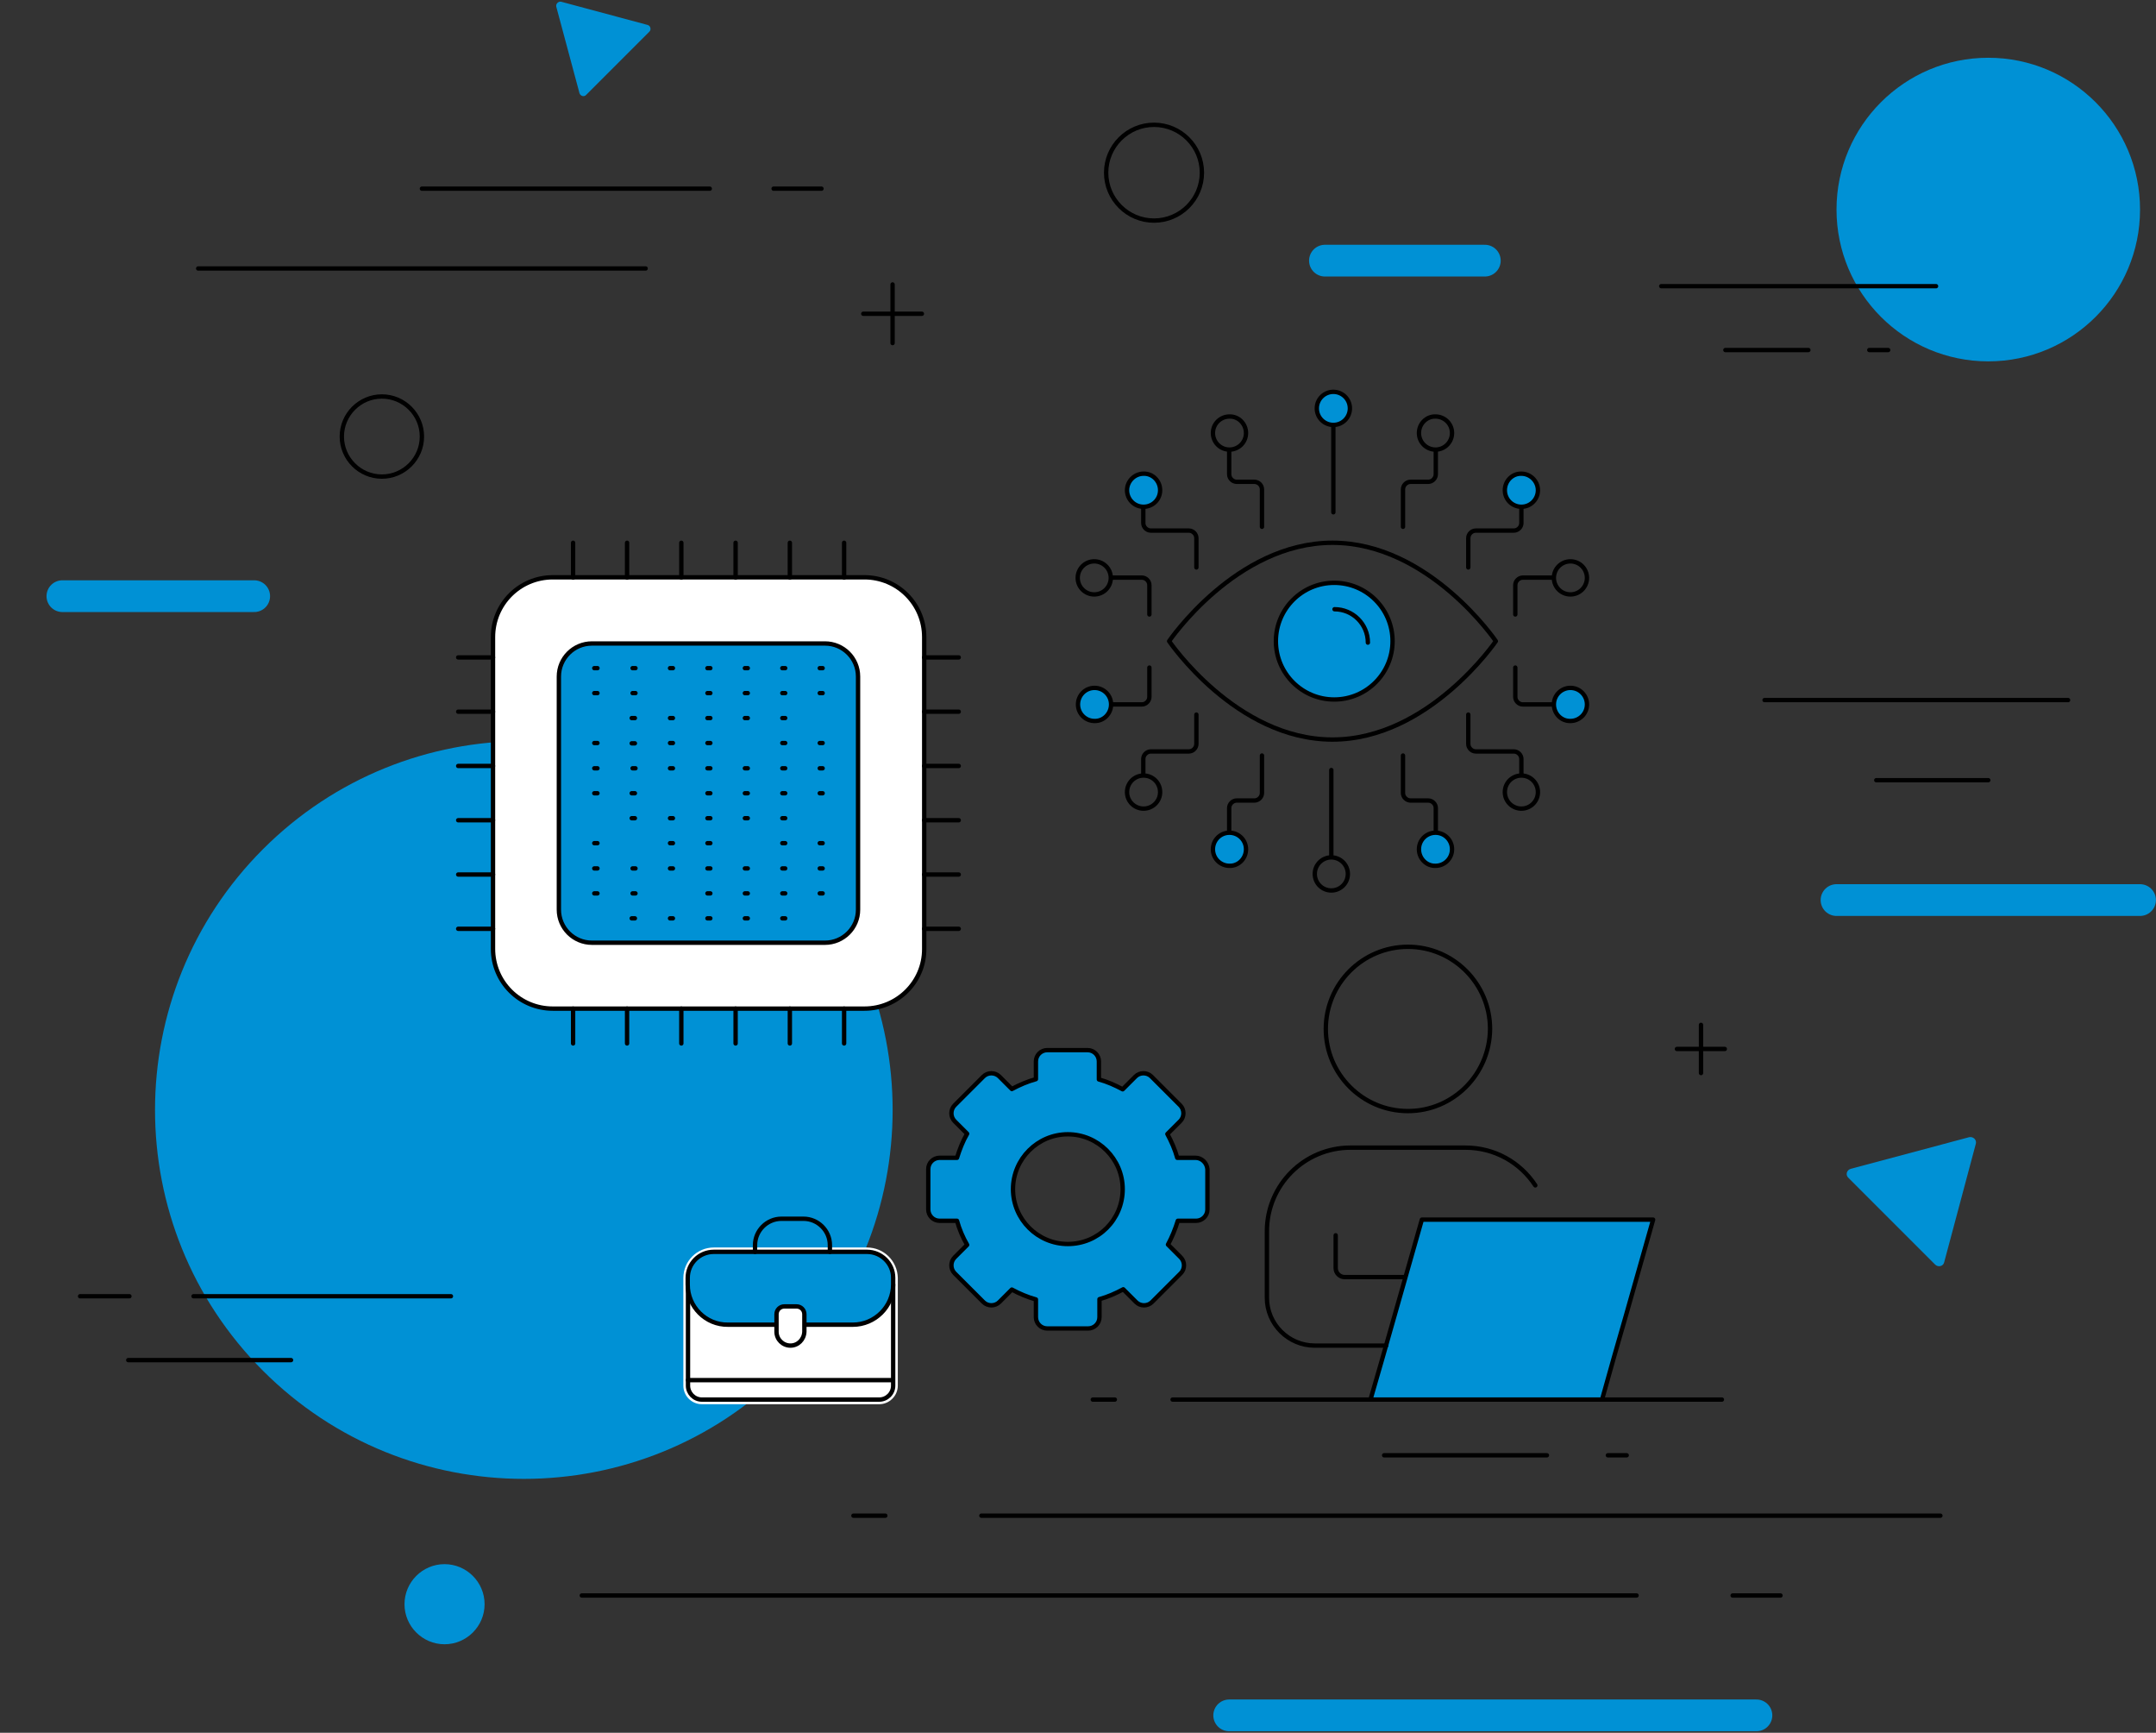 <svg width="743" height="597" viewBox="0 0 743 597" fill="none" xmlns="http://www.w3.org/2000/svg">
<rect x="0" y="0" width="743" height="597" fill="#333333" stroke="none"/>
<path d="M685.2 124.5C714.085 124.5 737.5 101.085 737.5 72.2C737.5 43.316 714.085 19.9 685.2 19.9C656.316 19.9 632.9 43.316 632.9 72.2C632.9 101.085 656.316 124.5 685.2 124.5Z" fill="#0091D5"/>
<path d="M737.5 310.1H632.9" stroke="#0091D5" stroke-width="10.939" stroke-miterlimit="10" stroke-linecap="round" stroke-linejoin="round"/>
<path d="M605.3 591H423.6" stroke="#0091D5" stroke-width="10.939" stroke-miterlimit="10" stroke-linecap="round" stroke-linejoin="round"/>
<path d="M511.7 89.8H456.6" stroke="#0091D5" stroke-width="10.939" stroke-miterlimit="10" stroke-linecap="round" stroke-linejoin="round"/>
<path d="M244.6 65H145.4" stroke="black" stroke-width="1.5" stroke-miterlimit="10" stroke-linecap="round" stroke-linejoin="round"/>
<path d="M283.1 65H266.6" stroke="black" stroke-width="1.5" stroke-miterlimit="10" stroke-linecap="round" stroke-linejoin="round"/>
<path d="M414.2 59.5C414.2 68.6 406.8 76 397.7 76C388.6 76 381.2 68.6 381.2 59.5C381.2 50.4 388.6 43 397.7 43C406.8 43 414.2 50.4 414.2 59.5Z" stroke="black" stroke-width="1.5" stroke-miterlimit="10" stroke-linecap="round" stroke-linejoin="round"/>
<path d="M145.4 150.4C145.4 158 139.2 164.2 131.6 164.2C124 164.2 117.8 158 117.8 150.4C117.8 142.8 124 136.6 131.6 136.6C139.2 136.6 145.4 142.8 145.4 150.4Z" stroke="black" stroke-width="1.5" stroke-miterlimit="10" stroke-linecap="round" stroke-linejoin="round"/>
<path d="M678.6 391.8L637.8 402.7C636.4 403.1 635.9 404.8 637 405.8L666.9 435.7C667.9 436.7 669.7 436.3 670 434.9L680.9 394.1C681.3 392.7 680 391.5 678.6 391.8Z" fill="#0091D5"/>
<path d="M107.9 357.1H135.5" stroke="black" stroke-width="1.5" stroke-miterlimit="10" stroke-linecap="round" stroke-linejoin="round"/>
<path d="M121.7 370.9V343.3" stroke="black" stroke-width="1.5" stroke-miterlimit="10" stroke-linecap="round" stroke-linejoin="round"/>
<path d="M564 549.7H200.5" stroke="black" stroke-width="1.5" stroke-miterlimit="10" stroke-linecap="round" stroke-linejoin="round"/>
<path d="M613.6 549.7H597.1" stroke="black" stroke-width="1.5" stroke-miterlimit="10" stroke-linecap="round" stroke-linejoin="round"/>
<path d="M338.2 522.2H668.7" stroke="black" stroke-width="1.5" stroke-miterlimit="10" stroke-linecap="round" stroke-linejoin="round"/>
<path d="M294.1 522.2H305.1" stroke="black" stroke-width="1.5" stroke-miterlimit="10" stroke-linecap="round" stroke-linejoin="round"/>
<path d="M712.7 241.2H608.1" stroke="black" stroke-width="1.5" stroke-miterlimit="10" stroke-linecap="round" stroke-linejoin="round"/>
<path d="M685.2 268.8H646.6" stroke="black" stroke-width="1.5" stroke-miterlimit="10" stroke-linecap="round" stroke-linejoin="round"/>
<path d="M297.5 108.1H317.7" stroke="black" stroke-width="1.5" stroke-miterlimit="10" stroke-linecap="round" stroke-linejoin="round"/>
<path d="M307.6 118.2V98" stroke="black" stroke-width="1.5" stroke-miterlimit="10" stroke-linecap="round" stroke-linejoin="round"/>
<path d="M191.7 2.3L199.7 32.1C200 33.1 201.3 33.5 202 32.7L223.8 10.9C224.5 10.2 224.2 8.9 223.2 8.6L193.4 0.6C192.4 0.4 191.5 1.3 191.7 2.3Z" fill="#0091D5"/>
<path d="M167 552.7C167 560.3 160.8 566.5 153.2 566.5C145.6 566.5 139.4 560.3 139.4 552.7C139.4 545.1 145.6 538.9 153.2 538.9C160.8 538.9 167 545.1 167 552.7Z" fill="#0091D5"/>
<path d="M594.6 120.6H623.2" stroke="black" stroke-width="1.5" stroke-miterlimit="10" stroke-linecap="round" stroke-linejoin="round"/>
<path d="M644.2 120.6H650.7" stroke="black" stroke-width="1.5" stroke-miterlimit="10" stroke-linecap="round" stroke-linejoin="round"/>
<path d="M572.5 98.6H667.2" stroke="black" stroke-width="1.5" stroke-miterlimit="10" stroke-linecap="round" stroke-linejoin="round"/>
<path d="M121.3 468.6H127.8" stroke="black" stroke-width="1.5" stroke-miterlimit="10" stroke-linecap="round" stroke-linejoin="round"/>
<path d="M270.395 472.292C320.03 422.657 320.03 342.183 270.395 292.548C220.76 242.913 140.285 242.912 90.65 292.548C41.015 342.183 41.015 422.657 90.65 472.292C140.285 521.928 220.76 521.928 270.395 472.292Z" fill="#0091D5"/>
<path d="M87.6 205.4H21.5" stroke="#0091D5" stroke-width="10.939" stroke-miterlimit="10" stroke-linecap="round" stroke-linejoin="round"/>
<path d="M222.5 92.5H68.3" stroke="black" stroke-width="1.5" stroke-miterlimit="10" stroke-linecap="round" stroke-linejoin="round"/>
<path d="M27.6 446.6H44.6" stroke="black" stroke-width="1.5" stroke-miterlimit="10" stroke-linecap="round" stroke-linejoin="round"/>
<path d="M44.2 468.6H100.3" stroke="black" stroke-width="1.5" stroke-miterlimit="10" stroke-linecap="round" stroke-linejoin="round"/>
<path d="M66.7 446.6H155.4" stroke="black" stroke-width="1.5" stroke-miterlimit="10" stroke-linecap="round" stroke-linejoin="round"/>
<path d="M477 501.4H533.1" stroke="black" stroke-width="1.5" stroke-miterlimit="10" stroke-linecap="round" stroke-linejoin="round"/>
<path d="M554.1 501.4H560.6" stroke="black" stroke-width="1.5" stroke-miterlimit="10" stroke-linecap="round" stroke-linejoin="round"/>
<path d="M577.9 361.4H594.4" stroke="black" stroke-width="1.5" stroke-miterlimit="10" stroke-linecap="round" stroke-linejoin="round"/>
<path d="M586.2 369.7V353.1" stroke="black" stroke-width="1.5" stroke-miterlimit="10" stroke-linecap="round" stroke-linejoin="round"/>
<path d="M298.8 429.8H246C240.2 429.8 235.5 434.5 235.5 440.3V442.6V477.4C235.5 480.9 238.3 483.8 241.9 483.8H303C306.5 483.8 309.4 480.9 309.4 477.4V442.6V440.3C309.3 434.5 304.6 429.8 298.8 429.8Z" fill="white"/>
<path d="M485.2 382.8C469.6 382.8 456.9 370.1 456.9 354.5C456.9 338.9 469.6 326.2 485.2 326.2C500.8 326.2 513.5 338.9 513.5 354.5C513.4 370.1 500.8 382.8 485.2 382.8Z" stroke="black" stroke-width="1.5" stroke-miterlimit="10" stroke-linecap="round" stroke-linejoin="round"/>
<path d="M490 420.2L480.5 453.6L476.2 468.7L472.3 482.2H552.1L556.4 466.9L560.4 453L569.7 420.2H490Z" fill="#0091D5" stroke="black" stroke-width="1.5" stroke-miterlimit="10" stroke-linecap="round" stroke-linejoin="round"/>
<path d="M484.2 440H463.4C461.7 440 460.3 438.6 460.3 436.9V425.6" stroke="black" stroke-width="1.5" stroke-miterlimit="10" stroke-linecap="round" stroke-linejoin="round"/>
<path d="M472.3 482.2H404.1" stroke="black" stroke-width="1.5" stroke-miterlimit="10" stroke-linecap="round" stroke-linejoin="round"/>
<path d="M412 398.9H405.7C404.9 396 403.7 393.3 402.3 390.7L406.7 386.3C408.2 384.8 408.2 382.3 406.7 380.8L396.8 370.9C395.3 369.4 392.8 369.4 391.3 370.9L386.9 375.3C384.3 373.9 381.6 372.7 378.7 371.9V365.7C378.7 363.6 377 361.8 374.8 361.8H360.9C358.8 361.8 357 363.5 357 365.7V371.8C354.1 372.6 351.3 373.8 348.7 375.2L344.4 370.9C342.9 369.4 340.4 369.4 338.9 370.9L329 380.8C327.5 382.3 327.5 384.8 329 386.3L333.3 390.6C331.8 393.2 330.7 396 329.8 398.9H323.8C321.7 398.9 319.9 400.6 319.9 402.8V416.7C319.9 418.8 321.6 420.6 323.8 420.6H329.8C330.6 423.5 331.8 426.3 333.3 428.9L329 433.2C327.5 434.7 327.5 437.2 329 438.7L338.9 448.6C340.4 450.1 342.9 450.1 344.4 448.6L348.7 444.3C351.3 445.7 354.1 446.9 357 447.7V453.8C357 455.9 358.7 457.7 360.9 457.7H375C377.1 457.7 378.9 456 378.9 453.8V447.6C381.8 446.8 384.5 445.6 387.1 444.2L391.5 448.6C393 450.1 395.5 450.1 397 448.6L406.9 438.7C408.4 437.2 408.4 434.7 406.9 433.2L402.5 428.8C403.9 426.2 405 423.5 405.9 420.6H412.2C414.3 420.6 416.1 418.9 416.1 416.7V402.8C415.9 400.6 414.1 398.9 412 398.9ZM368 428.6C357.6 428.6 349.1 420.1 349.1 409.7C349.1 399.3 357.6 390.8 368 390.8C378.4 390.8 386.9 399.3 386.9 409.7C386.9 420.2 378.5 428.6 368 428.6Z" fill="#0091D5" stroke="black" stroke-width="1.5" stroke-miterlimit="10" stroke-linecap="round" stroke-linejoin="round"/>
<path d="M384.2 482.2H376.6" stroke="black" stroke-width="1.5" stroke-miterlimit="10" stroke-linecap="round" stroke-linejoin="round"/>
<path d="M552.1 482.2H593.4" stroke="black" stroke-width="1.5" stroke-miterlimit="10" stroke-linecap="round" stroke-linejoin="round"/>
<path d="M529.1 408.4C523.9 400.5 515.1 395.4 505 395.4H465.4C449.5 395.4 436.6 408.3 436.6 424.2V447.1C436.6 456.2 444 463.6 453.1 463.6H477.7" stroke="black" stroke-width="1.5" stroke-miterlimit="10" stroke-linecap="round" stroke-linejoin="round"/>
<path d="M297.9 347.5H190.5C179.1 347.5 169.9 338.3 169.9 326.9V219.5C169.9 208.1 179.1 198.9 190.5 198.9H297.9C309.3 198.9 318.5 208.1 318.5 219.5V327C318.5 338.3 309.3 347.5 297.9 347.5Z" fill="white" stroke="black" stroke-width="1.5" stroke-miterlimit="10" stroke-linecap="round" stroke-linejoin="round"/>
<path d="M284.3 324.8H204C197.7 324.8 192.6 319.7 192.6 313.4V233.1C192.6 226.8 197.7 221.7 204 221.7H284.3C290.6 221.7 295.7 226.8 295.7 233.1V313.4C295.7 319.7 290.6 324.8 284.3 324.8Z" fill="#0091D5" stroke="black" stroke-width="1.5" stroke-miterlimit="10" stroke-linecap="round" stroke-linejoin="round"/>
<path d="M197.5 199V187" stroke="black" stroke-width="1.5" stroke-miterlimit="10" stroke-linecap="round" stroke-linejoin="round"/>
<path d="M216.1 199V187" stroke="black" stroke-width="1.5" stroke-miterlimit="10" stroke-linecap="round" stroke-linejoin="round"/>
<path d="M234.8 199V187" stroke="black" stroke-width="1.5" stroke-miterlimit="10" stroke-linecap="round" stroke-linejoin="round"/>
<path d="M253.5 199V187" stroke="black" stroke-width="1.5" stroke-miterlimit="10" stroke-linecap="round" stroke-linejoin="round"/>
<path d="M272.2 199V187" stroke="black" stroke-width="1.5" stroke-miterlimit="10" stroke-linecap="round" stroke-linejoin="round"/>
<path d="M290.9 199V187" stroke="black" stroke-width="1.5" stroke-miterlimit="10" stroke-linecap="round" stroke-linejoin="round"/>
<path d="M197.5 359.5V347.5" stroke="black" stroke-width="1.5" stroke-miterlimit="10" stroke-linecap="round" stroke-linejoin="round"/>
<path d="M216.1 359.5V347.5" stroke="black" stroke-width="1.5" stroke-miterlimit="10" stroke-linecap="round" stroke-linejoin="round"/>
<path d="M234.8 359.5V347.5" stroke="black" stroke-width="1.5" stroke-miterlimit="10" stroke-linecap="round" stroke-linejoin="round"/>
<path d="M253.5 359.5V347.5" stroke="black" stroke-width="1.5" stroke-miterlimit="10" stroke-linecap="round" stroke-linejoin="round"/>
<path d="M272.2 359.5V347.5" stroke="black" stroke-width="1.5" stroke-miterlimit="10" stroke-linecap="round" stroke-linejoin="round"/>
<path d="M290.9 359.5V347.5" stroke="black" stroke-width="1.5" stroke-miterlimit="10" stroke-linecap="round" stroke-linejoin="round"/>
<path d="M169.9 320H157.9" stroke="black" stroke-width="1.5" stroke-miterlimit="10" stroke-linecap="round" stroke-linejoin="round"/>
<path d="M169.9 301.3H157.9" stroke="black" stroke-width="1.5" stroke-miterlimit="10" stroke-linecap="round" stroke-linejoin="round"/>
<path d="M169.9 282.6H157.9" stroke="black" stroke-width="1.5" stroke-miterlimit="10" stroke-linecap="round" stroke-linejoin="round"/>
<path d="M169.9 263.9H157.9" stroke="black" stroke-width="1.5" stroke-miterlimit="10" stroke-linecap="round" stroke-linejoin="round"/>
<path d="M169.9 245.2H157.9" stroke="black" stroke-width="1.5" stroke-miterlimit="10" stroke-linecap="round" stroke-linejoin="round"/>
<path d="M169.9 226.5H157.9" stroke="black" stroke-width="1.5" stroke-miterlimit="10" stroke-linecap="round" stroke-linejoin="round"/>
<path d="M330.4 320H318.5" stroke="black" stroke-width="1.5" stroke-miterlimit="10" stroke-linecap="round" stroke-linejoin="round"/>
<path d="M330.4 301.3H318.5" stroke="black" stroke-width="1.5" stroke-miterlimit="10" stroke-linecap="round" stroke-linejoin="round"/>
<path d="M330.4 282.6H318.5" stroke="black" stroke-width="1.5" stroke-miterlimit="10" stroke-linecap="round" stroke-linejoin="round"/>
<path d="M330.4 263.9H318.5" stroke="black" stroke-width="1.5" stroke-miterlimit="10" stroke-linecap="round" stroke-linejoin="round"/>
<path d="M330.4 245.2H318.5" stroke="black" stroke-width="1.5" stroke-miterlimit="10" stroke-linecap="round" stroke-linejoin="round"/>
<path d="M330.4 226.5H318.5" stroke="black" stroke-width="1.5" stroke-miterlimit="10" stroke-linecap="round" stroke-linejoin="round"/>
<path d="M243.8 230.2H244.8" stroke="black" stroke-width="1.5" stroke-miterlimit="10" stroke-linecap="round" stroke-linejoin="round"/>
<path d="M256.7 230.2H257.7" stroke="black" stroke-width="1.5" stroke-miterlimit="10" stroke-linecap="round" stroke-linejoin="round"/>
<path d="M269.6 230.2H270.6" stroke="black" stroke-width="1.5" stroke-miterlimit="10" stroke-linecap="round" stroke-linejoin="round"/>
<path d="M282.5 230.2H283.5" stroke="black" stroke-width="1.5" stroke-miterlimit="10" stroke-linecap="round" stroke-linejoin="round"/>
<path d="M218 230.2H219" stroke="black" stroke-width="1.5" stroke-miterlimit="10" stroke-linecap="round" stroke-linejoin="round"/>
<path d="M230.9 230.2H231.9" stroke="black" stroke-width="1.5" stroke-miterlimit="10" stroke-linecap="round" stroke-linejoin="round"/>
<path d="M243.8 238.8H244.8" stroke="black" stroke-width="1.5" stroke-miterlimit="10" stroke-linecap="round" stroke-linejoin="round"/>
<path d="M256.7 238.8H257.7" stroke="black" stroke-width="1.5" stroke-miterlimit="10" stroke-linecap="round" stroke-linejoin="round"/>
<path d="M269.6 238.8H270.6" stroke="black" stroke-width="1.5" stroke-miterlimit="10" stroke-linecap="round" stroke-linejoin="round"/>
<path d="M282.5 238.8H283.5" stroke="black" stroke-width="1.5" stroke-miterlimit="10" stroke-linecap="round" stroke-linejoin="round"/>
<path d="M218 238.8H219" stroke="black" stroke-width="1.5" stroke-miterlimit="10" stroke-linecap="round" stroke-linejoin="round"/>
<path d="M243.8 247.4H244.8" stroke="black" stroke-width="1.5" stroke-miterlimit="10" stroke-linecap="round" stroke-linejoin="round"/>
<path d="M256.7 247.4H257.7" stroke="black" stroke-width="1.5" stroke-miterlimit="10" stroke-linecap="round" stroke-linejoin="round"/>
<path d="M269.6 247.4H270.6" stroke="black" stroke-width="1.5" stroke-miterlimit="10" stroke-linecap="round" stroke-linejoin="round"/>
<path d="M230.9 247.4H231.9" stroke="black" stroke-width="1.5" stroke-miterlimit="10" stroke-linecap="round" stroke-linejoin="round"/>
<path d="M243.8 256H244.8" stroke="black" stroke-width="1.5" stroke-miterlimit="10" stroke-linecap="round" stroke-linejoin="round"/>
<path d="M269.6 256H270.6" stroke="black" stroke-width="1.5" stroke-miterlimit="10" stroke-linecap="round" stroke-linejoin="round"/>
<path d="M282.5 256H283.5" stroke="black" stroke-width="1.5" stroke-miterlimit="10" stroke-linecap="round" stroke-linejoin="round"/>
<path d="M230.9 256H231.9" stroke="black" stroke-width="1.5" stroke-miterlimit="10" stroke-linecap="round" stroke-linejoin="round"/>
<path d="M204.8 230.2H205.9" stroke="black" stroke-width="1.5" stroke-miterlimit="10" stroke-linecap="round" stroke-linejoin="round"/>
<path d="M204.8 238.8H205.9" stroke="black" stroke-width="1.5" stroke-miterlimit="10" stroke-linecap="round" stroke-linejoin="round"/>
<path d="M217.7 247.4H218.8" stroke="black" stroke-width="1.5" stroke-miterlimit="10" stroke-linecap="round" stroke-linejoin="round"/>
<path d="M204.8 256H205.9" stroke="black" stroke-width="1.5" stroke-miterlimit="10" stroke-linecap="round" stroke-linejoin="round"/>
<path d="M243.8 264.7H244.8" stroke="black" stroke-width="1.5" stroke-miterlimit="10" stroke-linecap="round" stroke-linejoin="round"/>
<path d="M256.7 264.7H257.7" stroke="black" stroke-width="1.5" stroke-miterlimit="10" stroke-linecap="round" stroke-linejoin="round"/>
<path d="M269.6 264.7H270.6" stroke="black" stroke-width="1.5" stroke-miterlimit="10" stroke-linecap="round" stroke-linejoin="round"/>
<path d="M282.5 264.7H283.5" stroke="black" stroke-width="1.5" stroke-miterlimit="10" stroke-linecap="round" stroke-linejoin="round"/>
<path d="M218 264.7H219" stroke="black" stroke-width="1.5" stroke-miterlimit="10" stroke-linecap="round" stroke-linejoin="round"/>
<path d="M230.9 264.7H231.9" stroke="black" stroke-width="1.5" stroke-miterlimit="10" stroke-linecap="round" stroke-linejoin="round"/>
<path d="M243.8 273.3H244.8" stroke="black" stroke-width="1.5" stroke-miterlimit="10" stroke-linecap="round" stroke-linejoin="round"/>
<path d="M256.7 273.3H257.7" stroke="black" stroke-width="1.5" stroke-miterlimit="10" stroke-linecap="round" stroke-linejoin="round"/>
<path d="M269.6 273.3H270.6" stroke="black" stroke-width="1.5" stroke-miterlimit="10" stroke-linecap="round" stroke-linejoin="round"/>
<path d="M282.5 273.3H283.5" stroke="black" stroke-width="1.5" stroke-miterlimit="10" stroke-linecap="round" stroke-linejoin="round"/>
<path d="M243.8 281.9H244.8" stroke="black" stroke-width="1.5" stroke-miterlimit="10" stroke-linecap="round" stroke-linejoin="round"/>
<path d="M256.7 281.9H257.7" stroke="black" stroke-width="1.5" stroke-miterlimit="10" stroke-linecap="round" stroke-linejoin="round"/>
<path d="M269.6 281.9H270.6" stroke="black" stroke-width="1.5" stroke-miterlimit="10" stroke-linecap="round" stroke-linejoin="round"/>
<path d="M230.9 281.9H231.9" stroke="black" stroke-width="1.5" stroke-miterlimit="10" stroke-linecap="round" stroke-linejoin="round"/>
<path d="M243.8 290.5H244.8" stroke="black" stroke-width="1.5" stroke-miterlimit="10" stroke-linecap="round" stroke-linejoin="round"/>
<path d="M269.6 290.5H270.6" stroke="black" stroke-width="1.5" stroke-miterlimit="10" stroke-linecap="round" stroke-linejoin="round"/>
<path d="M282.5 290.5H283.5" stroke="black" stroke-width="1.5" stroke-miterlimit="10" stroke-linecap="round" stroke-linejoin="round"/>
<path d="M230.9 290.5H231.9" stroke="black" stroke-width="1.5" stroke-miterlimit="10" stroke-linecap="round" stroke-linejoin="round"/>
<path d="M217.7 256.1H218.8" stroke="black" stroke-width="1.5" stroke-miterlimit="10" stroke-linecap="round" stroke-linejoin="round"/>
<path d="M204.8 264.7H205.9" stroke="black" stroke-width="1.5" stroke-miterlimit="10" stroke-linecap="round" stroke-linejoin="round"/>
<path d="M204.8 273.3H205.9" stroke="black" stroke-width="1.5" stroke-miterlimit="10" stroke-linecap="round" stroke-linejoin="round"/>
<path d="M217.7 273.3H218.8" stroke="black" stroke-width="1.5" stroke-miterlimit="10" stroke-linecap="round" stroke-linejoin="round"/>
<path d="M217.7 281.9H218.8" stroke="black" stroke-width="1.5" stroke-miterlimit="10" stroke-linecap="round" stroke-linejoin="round"/>
<path d="M204.8 290.5H205.9" stroke="black" stroke-width="1.5" stroke-miterlimit="10" stroke-linecap="round" stroke-linejoin="round"/>
<path d="M243.8 299.2H244.8" stroke="black" stroke-width="1.5" stroke-miterlimit="10" stroke-linecap="round" stroke-linejoin="round"/>
<path d="M256.7 299.2H257.7" stroke="black" stroke-width="1.5" stroke-miterlimit="10" stroke-linecap="round" stroke-linejoin="round"/>
<path d="M269.6 299.2H270.6" stroke="black" stroke-width="1.5" stroke-miterlimit="10" stroke-linecap="round" stroke-linejoin="round"/>
<path d="M282.5 299.2H283.5" stroke="black" stroke-width="1.5" stroke-miterlimit="10" stroke-linecap="round" stroke-linejoin="round"/>
<path d="M218 299.2H219" stroke="black" stroke-width="1.5" stroke-miterlimit="10" stroke-linecap="round" stroke-linejoin="round"/>
<path d="M230.9 299.2H231.9" stroke="black" stroke-width="1.5" stroke-miterlimit="10" stroke-linecap="round" stroke-linejoin="round"/>
<path d="M243.8 307.8H244.8" stroke="black" stroke-width="1.5" stroke-miterlimit="10" stroke-linecap="round" stroke-linejoin="round"/>
<path d="M256.7 307.8H257.7" stroke="black" stroke-width="1.5" stroke-miterlimit="10" stroke-linecap="round" stroke-linejoin="round"/>
<path d="M269.6 307.8H270.6" stroke="black" stroke-width="1.5" stroke-miterlimit="10" stroke-linecap="round" stroke-linejoin="round"/>
<path d="M282.5 307.8H283.5" stroke="black" stroke-width="1.5" stroke-miterlimit="10" stroke-linecap="round" stroke-linejoin="round"/>
<path d="M218 307.8H219" stroke="black" stroke-width="1.5" stroke-miterlimit="10" stroke-linecap="round" stroke-linejoin="round"/>
<path d="M243.8 316.4H244.8" stroke="black" stroke-width="1.5" stroke-miterlimit="10" stroke-linecap="round" stroke-linejoin="round"/>
<path d="M256.7 316.4H257.7" stroke="black" stroke-width="1.5" stroke-miterlimit="10" stroke-linecap="round" stroke-linejoin="round"/>
<path d="M269.6 316.4H270.6" stroke="black" stroke-width="1.5" stroke-miterlimit="10" stroke-linecap="round" stroke-linejoin="round"/>
<path d="M230.9 316.4H231.9" stroke="black" stroke-width="1.5" stroke-miterlimit="10" stroke-linecap="round" stroke-linejoin="round"/>
<path d="M204.8 299.2H205.9" stroke="black" stroke-width="1.5" stroke-miterlimit="10" stroke-linecap="round" stroke-linejoin="round"/>
<path d="M204.8 307.8H205.9" stroke="black" stroke-width="1.5" stroke-miterlimit="10" stroke-linecap="round" stroke-linejoin="round"/>
<path d="M217.7 316.4H218.8" stroke="black" stroke-width="1.5" stroke-miterlimit="10" stroke-linecap="round" stroke-linejoin="round"/>
<path d="M307.8 442.6V477.4C307.8 480.1 305.6 482.2 303 482.2H241.9C239.2 482.2 237.1 480 237.1 477.4V442.6" stroke="black" stroke-width="1.5" stroke-miterlimit="10" stroke-linecap="round" stroke-linejoin="round"/>
<path d="M298.8 431.3H246C241 431.3 237 435.3 237 440.3V442.6C237 450.2 243.2 456.5 250.9 456.4H258.7H267.6H277.1H287.5H293.9C301.5 456.4 307.8 450.2 307.8 442.5V440.2C307.8 435.3 303.7 431.3 298.8 431.3Z" fill="#0091D5" stroke="black" stroke-width="1.5" stroke-miterlimit="10" stroke-linecap="round" stroke-linejoin="round"/>
<path d="M286 431.3V429C286 424 281.9 419.9 276.9 419.9H269.3C264.3 419.9 260.2 424 260.2 429V431.3" stroke="black" stroke-width="1.5" stroke-miterlimit="10" stroke-linecap="round" stroke-linejoin="round"/>
<path d="M237.1 475.5H307.7" stroke="black" stroke-width="1.5" stroke-miterlimit="10" stroke-linecap="round" stroke-linejoin="round"/>
<path d="M272.4 463.6C269.8 463.6 267.6 461.5 267.6 458.8V452.8C267.6 451.3 268.8 450.1 270.3 450.1H274.5C276 450.1 277.2 451.3 277.2 452.8V458.8C277.1 461.5 275 463.6 272.4 463.6Z" fill="white" stroke="black" stroke-width="1.5" stroke-miterlimit="10" stroke-linecap="round" stroke-linejoin="round"/>
<path d="M459.2 187C492.5 187 515.5 220.9 515.5 220.9C515.5 220.9 492.4 254.8 459.2 254.8C425.9 254.8 402.9 220.9 402.9 220.9C402.9 220.9 425.9 187 459.2 187Z" stroke="black" stroke-width="1.5" stroke-miterlimit="10" stroke-linecap="round" stroke-linejoin="round"/>
<path d="M479.9 220.9C479.9 209.8 470.9 200.8 459.8 200.8C448.7 200.8 439.7 209.8 439.7 220.9C439.7 232 448.7 241 459.8 241C470.9 241 479.9 232 479.9 220.9Z" fill="#0091D5" stroke="black" stroke-width="1.5" stroke-miterlimit="10" stroke-linecap="round" stroke-linejoin="round"/>
<path d="M471.4 221.4C471.4 215 466.2 209.9 459.9 209.9" stroke="black" stroke-width="1.5" stroke-miterlimit="10" stroke-linecap="round" stroke-linejoin="round"/>
<path d="M412.3 195.5V185.4C412.3 184 411.1 182.8 409.7 182.8H396.6C395.2 182.8 394 181.6 394 180.2V175" stroke="black" stroke-width="1.5" stroke-miterlimit="10" stroke-linecap="round" stroke-linejoin="round"/>
<path d="M459.5 176.5V146.9" stroke="black" stroke-width="1.5" stroke-miterlimit="10" stroke-linecap="round" stroke-linejoin="round"/>
<path d="M399.8 168.9C399.8 172.1 397.2 174.6 394.1 174.6C390.9 174.6 388.4 172 388.4 168.9C388.4 165.8 391 163.2 394.1 163.2C397.2 163.1 399.8 165.7 399.8 168.9Z" fill="#0091D5" stroke="black" stroke-width="1.5" stroke-miterlimit="10" stroke-linecap="round" stroke-linejoin="round"/>
<path d="M396.1 211.7V201.6C396.1 200.2 394.9 199 393.5 199H383.1" stroke="black" stroke-width="1.5" stroke-miterlimit="10" stroke-linecap="round" stroke-linejoin="round"/>
<path d="M434.9 181.5V168.6C434.9 167.2 433.7 166 432.3 166H426.2C424.8 166 423.6 164.8 423.6 163.4V155.4" stroke="black" stroke-width="1.5" stroke-miterlimit="10" stroke-linecap="round" stroke-linejoin="round"/>
<path d="M429.4 149.2C429.4 152.4 426.8 154.9 423.7 154.9C420.5 154.9 418 152.3 418 149.2C418 146 420.6 143.5 423.7 143.5C426.8 143.4 429.4 146 429.4 149.2Z" stroke="black" stroke-width="1.5" stroke-miterlimit="10" stroke-linecap="round" stroke-linejoin="round"/>
<path d="M377.1 204.8C380.248 204.8 382.8 202.248 382.8 199.1C382.8 195.952 380.248 193.4 377.1 193.4C373.952 193.4 371.4 195.952 371.4 199.1C371.4 202.248 373.952 204.8 377.1 204.8Z" stroke="black" stroke-width="1.5" stroke-miterlimit="10" stroke-linecap="round" stroke-linejoin="round"/>
<path d="M506 195.5V185.4C506 184 507.2 182.8 508.6 182.8H521.7C523.1 182.8 524.3 181.6 524.3 180.2V175" stroke="black" stroke-width="1.5" stroke-miterlimit="10" stroke-linecap="round" stroke-linejoin="round"/>
<path d="M453.8 140.7C453.8 143.9 456.4 146.4 459.5 146.4C462.7 146.4 465.2 143.8 465.2 140.7C465.2 137.5 462.6 135 459.5 135C456.4 135 453.8 137.5 453.8 140.7Z" fill="#0091D5" stroke="black" stroke-width="1.5" stroke-miterlimit="10" stroke-linecap="round" stroke-linejoin="round"/>
<path d="M518.6 168.9C518.6 172.1 521.2 174.6 524.3 174.6C527.5 174.6 530 172 530 168.9C530 165.8 527.4 163.2 524.3 163.2C521.2 163.1 518.6 165.7 518.6 168.9Z" fill="#0091D5" stroke="black" stroke-width="1.5" stroke-miterlimit="10" stroke-linecap="round" stroke-linejoin="round"/>
<path d="M522.2 211.7V201.6C522.2 200.2 523.4 199 524.8 199H535.2" stroke="black" stroke-width="1.5" stroke-miterlimit="10" stroke-linecap="round" stroke-linejoin="round"/>
<path d="M483.5 181.5V168.6C483.5 167.2 484.7 166 486.1 166H492.2C493.6 166 494.8 164.8 494.8 163.4V155.4" stroke="black" stroke-width="1.5" stroke-miterlimit="10" stroke-linecap="round" stroke-linejoin="round"/>
<path d="M489 149.2C489 152.4 491.6 154.9 494.7 154.9C497.9 154.9 500.4 152.3 500.4 149.2C500.4 146 497.8 143.5 494.7 143.5C491.6 143.4 489 146 489 149.2Z" stroke="black" stroke-width="1.5" stroke-miterlimit="10" stroke-linecap="round" stroke-linejoin="round"/>
<path d="M541.2 204.8C544.348 204.8 546.9 202.248 546.9 199.1C546.9 195.952 544.348 193.4 541.2 193.4C538.052 193.4 535.5 195.952 535.5 199.1C535.5 202.248 538.052 204.8 541.2 204.8Z" stroke="black" stroke-width="1.5" stroke-miterlimit="10" stroke-linecap="round" stroke-linejoin="round"/>
<path d="M506 246.2V256.3C506 257.7 507.2 258.9 508.6 258.9H521.7C523.1 258.9 524.3 260.1 524.3 261.5V266.8" stroke="black" stroke-width="1.5" stroke-miterlimit="10" stroke-linecap="round" stroke-linejoin="round"/>
<path d="M458.8 265.3V294.9" stroke="black" stroke-width="1.5" stroke-miterlimit="10" stroke-linecap="round" stroke-linejoin="round"/>
<path d="M518.6 272.9C518.6 269.7 521.2 267.2 524.3 267.2C527.5 267.2 530 269.8 530 272.9C530 276.1 527.4 278.6 524.3 278.6C521.2 278.6 518.6 276.1 518.6 272.9Z" stroke="black" stroke-width="1.5" stroke-miterlimit="10" stroke-linecap="round" stroke-linejoin="round"/>
<path d="M522.2 230V240.1C522.2 241.5 523.4 242.7 524.8 242.7H535.2" stroke="black" stroke-width="1.5" stroke-miterlimit="10" stroke-linecap="round" stroke-linejoin="round"/>
<path d="M483.5 260.3V273.2C483.5 274.6 484.7 275.8 486.1 275.8H492.2C493.6 275.8 494.8 277 494.8 278.4V286.4" stroke="black" stroke-width="1.5" stroke-miterlimit="10" stroke-linecap="round" stroke-linejoin="round"/>
<path d="M489 292.6C489 289.4 491.6 286.9 494.7 286.9C497.9 286.9 500.4 289.5 500.4 292.6C500.4 295.8 497.8 298.3 494.7 298.3C491.6 298.4 489 295.8 489 292.6Z" fill="#0091D5" stroke="black" stroke-width="1.5" stroke-miterlimit="10" stroke-linecap="round" stroke-linejoin="round"/>
<path d="M535.5 242.7C535.5 239.5 538.1 237 541.2 237C544.4 237 546.9 239.6 546.9 242.7C546.9 245.9 544.3 248.4 541.2 248.4C538.1 248.5 535.5 245.9 535.5 242.7Z" fill="#0091D5" stroke="black" stroke-width="1.5" stroke-miterlimit="10" stroke-linecap="round" stroke-linejoin="round"/>
<path d="M412.3 246.2V256.3C412.3 257.7 411.1 258.9 409.7 258.9H396.6C395.2 258.9 394 260.1 394 261.5V266.8" stroke="black" stroke-width="1.5" stroke-miterlimit="10" stroke-linecap="round" stroke-linejoin="round"/>
<path d="M458.8 306.8C461.948 306.8 464.5 304.248 464.5 301.1C464.5 297.952 461.948 295.4 458.8 295.4C455.652 295.4 453.1 297.952 453.1 301.1C453.1 304.248 455.652 306.8 458.8 306.8Z" stroke="black" stroke-width="1.5" stroke-miterlimit="10" stroke-linecap="round" stroke-linejoin="round"/>
<path d="M399.8 272.9C399.8 269.7 397.2 267.2 394.1 267.2C390.9 267.2 388.4 269.8 388.4 272.9C388.4 276.1 391 278.6 394.1 278.6C397.2 278.6 399.8 276.1 399.8 272.9Z" stroke="black" stroke-width="1.5" stroke-miterlimit="10" stroke-linecap="round" stroke-linejoin="round"/>
<path d="M396.1 230V240.1C396.1 241.5 394.9 242.7 393.5 242.7H383.1" stroke="black" stroke-width="1.5" stroke-miterlimit="10" stroke-linecap="round" stroke-linejoin="round"/>
<path d="M434.9 260.3V273.2C434.9 274.6 433.7 275.8 432.3 275.8H426.2C424.8 275.8 423.6 277 423.6 278.4V286.4" stroke="black" stroke-width="1.5" stroke-miterlimit="10" stroke-linecap="round" stroke-linejoin="round"/>
<path d="M429.4 292.6C429.4 289.4 426.8 286.9 423.7 286.9C420.5 286.9 418 289.5 418 292.6C418 295.8 420.6 298.3 423.7 298.3C426.8 298.4 429.4 295.8 429.4 292.6Z" fill="#0091D5" stroke="black" stroke-width="1.5" stroke-miterlimit="10" stroke-linecap="round" stroke-linejoin="round"/>
<path d="M382.9 242.7C382.9 239.5 380.3 237 377.2 237C374 237 371.5 239.6 371.5 242.7C371.5 245.9 374.1 248.4 377.2 248.4C380.3 248.5 382.9 245.9 382.9 242.7Z" fill="#0091D5" stroke="black" stroke-width="1.5" stroke-miterlimit="10" stroke-linecap="round" stroke-linejoin="round"/>
</svg>
